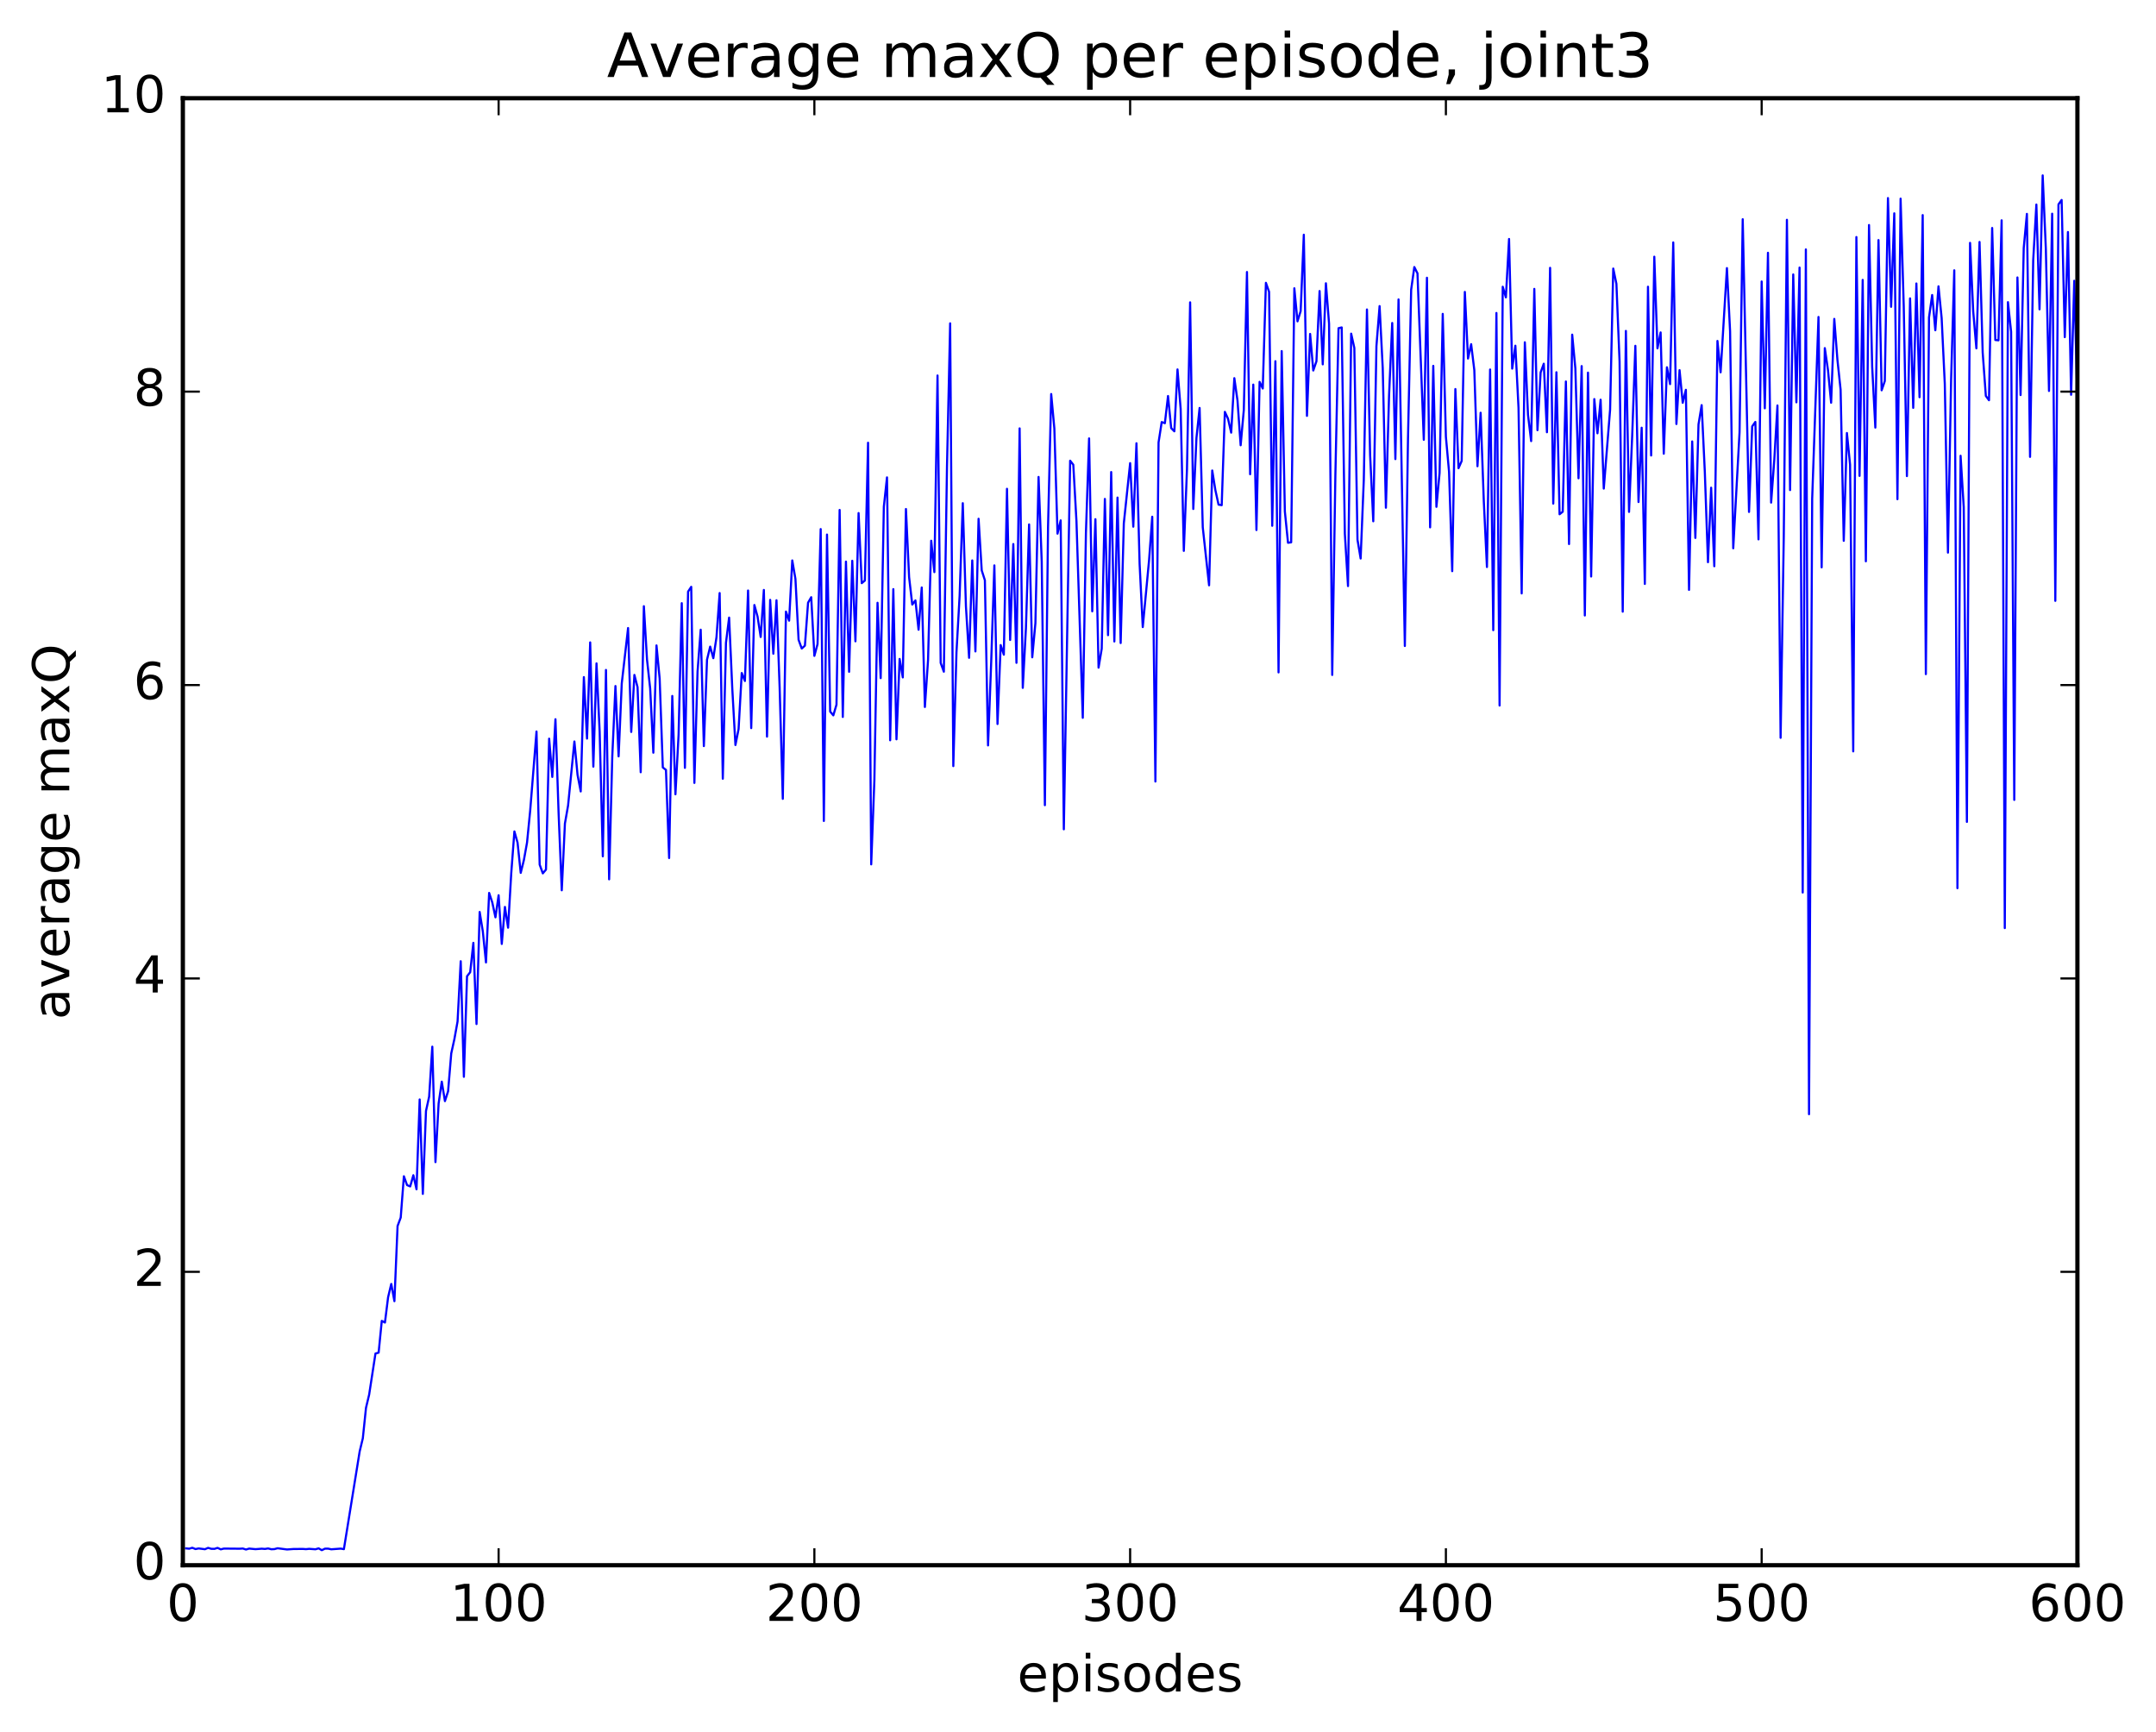 <?xml version="1.0" encoding="utf-8" standalone="no"?>
<!DOCTYPE svg PUBLIC "-//W3C//DTD SVG 1.1//EN"
  "http://www.w3.org/Graphics/SVG/1.1/DTD/svg11.dtd">
<!-- Created with matplotlib (http://matplotlib.org/) -->
<svg height="408pt" version="1.1" viewBox="0 0 508 408" width="508pt" xmlns="http://www.w3.org/2000/svg" xmlns:xlink="http://www.w3.org/1999/xlink">
 <defs>
  <style type="text/css">
*{stroke-linecap:butt;stroke-linejoin:round;stroke-miterlimit:100000;}
  </style>
 </defs>
 <g id="figure_1">
  <g id="patch_1">
   <path d="M 0 408.169 
L 508.136 408.169 
L 508.136 0 
L 0 0 
z
" style="fill:#ffffff;"/>
  </g>
  <g id="axes_1">
   <g id="patch_2">
    <path d="M 43.084 368.742 
L 489.484 368.742 
L 489.484 23.142 
L 43.084 23.142 
z
" style="fill:#ffffff;"/>
   </g>
   <g id="line2d_1">
    <path clip-path="url(#p0cf3321cb9)" d="M 43.828 364.767 
L 44.572 364.844 
L 45.316 364.622 
L 46.06 364.93 
L 46.804 364.781 
L 48.292 364.966 
L 49.036 364.646 
L 49.78 364.866 
L 50.524 364.883 
L 51.268 364.649 
L 52.012 364.997 
L 52.756 364.814 
L 56.476 364.846 
L 57.22 364.8 
L 57.964 365.036 
L 58.708 364.816 
L 60.196 364.952 
L 61.684 364.845 
L 62.428 364.901 
L 63.172 364.785 
L 63.916 364.969 
L 64.66 364.939 
L 65.404 364.738 
L 67.636 365.026 
L 69.124 364.916 
L 71.356 364.897 
L 72.1 364.95 
L 72.844 364.876 
L 74.332 364.98 
L 75.076 364.759 
L 75.82 365.191 
L 76.564 364.84 
L 77.308 364.829 
L 78.052 364.985 
L 80.284 364.824 
L 81.028 364.952 
L 84.748 341.92 
L 85.492 338.821 
L 86.236 331.66 
L 86.98 328.545 
L 88.468 318.865 
L 89.212 318.657 
L 89.956 311.171 
L 90.7 311.568 
L 91.444 305.603 
L 92.188 302.475 
L 92.932 306.531 
L 93.676 288.827 
L 94.42 286.825 
L 95.164 277.105 
L 95.908 279.182 
L 96.652 279.496 
L 97.396 276.857 
L 98.14 280.174 
L 98.884 259.008 
L 99.628 281.255 
L 100.372 261.722 
L 101.116 258.354 
L 101.86 246.575 
L 102.604 273.772 
L 103.348 259.958 
L 104.092 254.819 
L 104.836 259.401 
L 105.58 257.083 
L 106.324 248.163 
L 107.068 244.772 
L 107.812 240.639 
L 108.556 226.448 
L 109.3 253.672 
L 110.044 229.983 
L 110.788 229.032 
L 111.532 222.117 
L 112.276 241.243 
L 113.02 214.842 
L 113.764 219.437 
L 114.508 226.734 
L 115.252 210.358 
L 115.996 212.611 
L 116.74 216.104 
L 117.484 210.903 
L 118.228 222.374 
L 118.972 213.653 
L 119.716 218.548 
L 120.46 205.704 
L 121.204 195.869 
L 121.948 198.518 
L 122.692 205.63 
L 123.436 202.628 
L 124.18 198.503 
L 124.924 190.968 
L 126.412 172.329 
L 127.156 203.694 
L 127.9 205.748 
L 128.644 204.861 
L 129.388 174.018 
L 130.132 183.03 
L 130.876 169.438 
L 131.62 191.588 
L 132.364 209.734 
L 133.108 194.008 
L 133.852 189.76 
L 135.34 174.681 
L 136.084 182.558 
L 136.828 186.447 
L 137.572 159.509 
L 138.316 173.993 
L 139.06 151.336 
L 139.804 180.604 
L 140.548 156.281 
L 141.292 172.398 
L 142.036 201.729 
L 142.78 157.825 
L 143.524 207.15 
L 144.268 178.132 
L 145.012 161.617 
L 145.756 178.185 
L 146.5 160.995 
L 147.988 147.952 
L 148.732 172.431 
L 149.476 158.998 
L 150.22 161.893 
L 150.964 181.921 
L 151.708 142.812 
L 152.452 155.407 
L 153.196 162.21 
L 153.94 177.322 
L 154.684 152.05 
L 155.428 159.855 
L 156.172 180.793 
L 156.916 181.376 
L 157.66 202.134 
L 158.404 163.952 
L 159.148 187.119 
L 159.892 173.032 
L 160.636 142.098 
L 161.38 180.886 
L 162.124 139.378 
L 162.868 138.245 
L 163.612 184.438 
L 164.356 158.217 
L 165.1 148.347 
L 165.844 175.763 
L 166.588 155.412 
L 167.332 152.334 
L 168.076 155.055 
L 168.82 150.114 
L 169.564 139.71 
L 170.308 183.448 
L 171.052 151.42 
L 171.796 145.495 
L 172.54 162.183 
L 173.284 175.512 
L 174.028 171.743 
L 174.772 158.552 
L 175.516 160.431 
L 176.26 139.114 
L 177.004 171.528 
L 177.748 142.527 
L 178.492 145.239 
L 179.236 150.06 
L 179.98 138.982 
L 180.724 173.533 
L 181.468 141.322 
L 182.212 154.001 
L 182.956 141.411 
L 183.7 161.968 
L 184.444 188.187 
L 185.188 144.075 
L 185.932 146.219 
L 186.676 132.028 
L 187.42 136.372 
L 188.164 150.727 
L 188.908 152.779 
L 189.652 152.112 
L 190.396 141.985 
L 191.14 140.69 
L 191.884 154.506 
L 192.628 151.755 
L 193.372 124.639 
L 194.116 193.401 
L 194.86 125.932 
L 195.604 167.626 
L 196.348 168.526 
L 197.092 166.014 
L 197.836 120.131 
L 198.58 168.897 
L 199.324 132.305 
L 200.068 158.259 
L 200.812 132.108 
L 201.556 151.08 
L 202.3 120.867 
L 203.044 137.38 
L 203.788 136.759 
L 204.532 104.3 
L 205.276 203.627 
L 206.02 183.855 
L 206.764 142.005 
L 207.508 159.753 
L 208.252 119.356 
L 208.996 112.462 
L 209.74 174.393 
L 210.484 138.787 
L 211.228 174.165 
L 211.972 155.237 
L 212.716 159.587 
L 213.46 119.914 
L 214.204 135.966 
L 214.948 142.421 
L 215.692 141.446 
L 216.436 148.352 
L 217.18 138.4 
L 217.924 166.549 
L 218.668 155.501 
L 219.412 127.389 
L 220.156 134.782 
L 220.9 88.461 
L 221.644 156.176 
L 222.388 158.237 
L 223.132 109.9 
L 223.876 76.172 
L 224.62 180.477 
L 225.364 153.685 
L 226.108 140.38 
L 226.852 118.542 
L 227.596 142.872 
L 228.34 154.967 
L 229.084 132.025 
L 229.828 153.462 
L 230.572 122.213 
L 231.316 134.369 
L 232.06 136.7 
L 232.804 175.604 
L 233.548 155.961 
L 234.292 133.196 
L 235.036 170.56 
L 235.78 151.967 
L 236.524 154.227 
L 237.268 115.152 
L 238.012 150.762 
L 238.756 128.164 
L 239.5 156.148 
L 240.244 100.919 
L 240.988 162.046 
L 241.732 147.976 
L 242.476 123.546 
L 243.22 154.851 
L 243.964 146.818 
L 244.708 112.36 
L 245.452 132.307 
L 246.196 189.684 
L 246.94 124.182 
L 247.684 92.825 
L 248.428 100.931 
L 249.172 125.718 
L 249.916 122.592 
L 250.66 195.365 
L 252.148 108.536 
L 252.892 109.481 
L 253.636 122.76 
L 255.124 169.096 
L 255.868 125.563 
L 256.612 103.28 
L 257.356 144.011 
L 258.1 122.314 
L 258.844 157.281 
L 259.588 152.826 
L 260.332 117.54 
L 261.076 149.632 
L 261.82 111.205 
L 262.564 151.116 
L 263.308 117.219 
L 264.052 151.485 
L 264.796 123.288 
L 266.284 109.108 
L 267.028 124.075 
L 267.772 104.426 
L 268.516 132.823 
L 269.26 147.726 
L 270.748 131.943 
L 271.492 121.735 
L 272.236 184.111 
L 272.98 104.226 
L 273.724 99.431 
L 274.468 99.696 
L 275.212 93.292 
L 275.956 100.856 
L 276.7 101.609 
L 277.444 87.03 
L 278.188 96.321 
L 278.932 129.775 
L 279.676 110.567 
L 280.42 71.227 
L 281.164 119.904 
L 281.908 103.193 
L 282.652 96.109 
L 283.396 124.205 
L 284.884 137.889 
L 285.628 110.841 
L 286.372 115.483 
L 287.116 118.879 
L 287.86 119.012 
L 288.604 97.028 
L 289.348 98.635 
L 290.092 101.921 
L 290.836 89.09 
L 291.58 94.36 
L 292.324 104.896 
L 293.068 96.578 
L 293.812 64.078 
L 294.556 111.725 
L 295.3 90.605 
L 296.044 124.865 
L 296.788 89.958 
L 297.532 91.525 
L 298.276 66.629 
L 299.02 68.74 
L 299.764 123.863 
L 300.508 85.094 
L 301.252 158.403 
L 301.996 82.711 
L 302.74 120.479 
L 303.484 127.866 
L 304.228 127.763 
L 304.972 67.913 
L 305.716 75.704 
L 306.46 73.301 
L 307.204 55.299 
L 307.948 97.968 
L 308.692 78.665 
L 309.436 87.282 
L 310.18 85.118 
L 310.924 68.561 
L 311.668 85.832 
L 312.412 66.737 
L 313.156 76.259 
L 313.9 159.003 
L 314.644 111.866 
L 315.388 77.315 
L 316.132 77.136 
L 316.876 125.756 
L 317.62 138.066 
L 318.364 78.602 
L 319.108 81.965 
L 319.852 127.144 
L 320.596 131.575 
L 321.34 113.029 
L 322.084 72.905 
L 322.828 107.192 
L 323.572 122.804 
L 324.316 81.538 
L 325.06 72.11 
L 325.804 86.768 
L 326.548 119.608 
L 327.292 93.145 
L 328.036 76.091 
L 328.78 108.15 
L 329.524 70.54 
L 331.012 152.183 
L 331.756 103.263 
L 332.5 68.236 
L 333.244 62.911 
L 333.988 64.394 
L 335.476 103.597 
L 336.22 65.431 
L 336.964 124.233 
L 337.708 86.192 
L 338.452 119.4 
L 339.196 111.411 
L 339.94 73.946 
L 340.684 102.899 
L 341.428 111.153 
L 342.172 134.553 
L 342.916 91.654 
L 343.66 110.3 
L 344.404 108.587 
L 345.148 68.772 
L 345.892 84.466 
L 346.636 81.081 
L 347.38 87.184 
L 348.124 109.836 
L 348.868 97.236 
L 349.612 117.994 
L 350.356 133.573 
L 351.1 87.05 
L 351.844 148.454 
L 352.588 73.732 
L 353.332 166.207 
L 354.076 67.549 
L 354.82 70.051 
L 355.564 56.3 
L 356.308 86.838 
L 357.052 81.442 
L 357.796 96.085 
L 358.54 139.795 
L 359.284 80.636 
L 360.028 97.727 
L 360.772 103.915 
L 361.516 68.058 
L 362.26 101.343 
L 363.004 87.745 
L 363.748 85.683 
L 364.492 101.825 
L 365.236 63.098 
L 365.98 118.639 
L 366.724 87.696 
L 367.468 121.149 
L 368.212 120.551 
L 368.956 89.871 
L 369.7 128.169 
L 370.444 78.836 
L 371.188 86.781 
L 371.932 112.673 
L 372.676 86.243 
L 373.42 144.993 
L 374.164 87.785 
L 374.908 135.812 
L 375.652 94.015 
L 376.396 102.075 
L 377.14 94.168 
L 377.884 115.099 
L 379.372 96.527 
L 380.116 63.266 
L 380.86 66.861 
L 381.604 85.137 
L 382.348 144.096 
L 383.092 77.958 
L 383.836 120.593 
L 384.58 102.631 
L 385.324 81.469 
L 386.068 118.264 
L 386.812 100.764 
L 387.556 137.561 
L 388.3 67.547 
L 389.044 107.304 
L 389.788 60.475 
L 390.532 82.062 
L 391.276 78.311 
L 392.02 106.884 
L 392.764 86.521 
L 393.508 90.491 
L 394.252 57.116 
L 394.996 99.891 
L 395.74 87.199 
L 396.484 94.887 
L 397.228 91.832 
L 397.972 138.964 
L 398.716 103.995 
L 399.46 126.725 
L 400.204 99.979 
L 400.948 95.44 
L 401.692 111.183 
L 402.436 132.444 
L 403.18 114.892 
L 403.924 133.392 
L 404.668 80.317 
L 405.412 87.71 
L 406.9 63.158 
L 407.644 78.031 
L 408.388 129.163 
L 409.876 101.827 
L 410.62 51.647 
L 412.108 120.603 
L 412.852 100.455 
L 413.596 99.394 
L 414.34 127.063 
L 415.084 66.314 
L 415.828 96.19 
L 416.572 59.551 
L 417.316 118.4 
L 418.06 108.354 
L 418.804 95.524 
L 419.548 173.812 
L 420.292 126.58 
L 421.036 51.78 
L 421.78 115.452 
L 422.524 64.656 
L 423.268 94.777 
L 424.012 63.035 
L 424.756 210.26 
L 425.5 58.761 
L 426.244 262.486 
L 426.988 117.496 
L 428.476 74.672 
L 429.22 133.657 
L 429.964 82.01 
L 430.708 87.164 
L 431.452 94.877 
L 432.196 75.128 
L 432.94 84.793 
L 433.684 91.786 
L 434.428 127.405 
L 435.172 102.012 
L 435.916 109.453 
L 436.66 177.012 
L 437.404 55.842 
L 438.148 112.109 
L 438.892 65.942 
L 439.636 132.231 
L 440.38 53.011 
L 441.124 86.399 
L 441.868 100.729 
L 442.612 56.555 
L 443.356 91.944 
L 444.1 89.767 
L 444.844 46.663 
L 445.588 72.275 
L 446.332 50.255 
L 447.076 117.595 
L 447.82 46.8 
L 448.564 72.254 
L 449.308 112.157 
L 450.052 70.295 
L 450.796 96.081 
L 451.54 66.784 
L 452.284 93.577 
L 453.028 50.671 
L 453.772 158.809 
L 454.516 74.777 
L 455.26 69.497 
L 456.004 77.8 
L 456.748 67.453 
L 457.492 74.905 
L 458.236 90.446 
L 458.98 130.184 
L 459.724 89.313 
L 460.468 63.678 
L 461.212 209.239 
L 461.956 107.369 
L 462.7 119.469 
L 463.444 193.617 
L 464.188 57.215 
L 464.932 73.369 
L 465.676 82.066 
L 466.42 57 
L 467.164 83.04 
L 467.908 93.272 
L 468.652 94.285 
L 469.396 53.707 
L 470.14 80.096 
L 470.884 80.173 
L 471.628 51.902 
L 472.372 218.638 
L 473.116 71.179 
L 473.86 78.155 
L 474.604 188.439 
L 475.348 65.364 
L 476.092 93.067 
L 476.836 58.411 
L 477.58 50.388 
L 478.324 107.628 
L 479.068 61.279 
L 479.812 48.19 
L 480.556 72.87 
L 481.3 41.321 
L 482.044 58.605 
L 482.788 92.101 
L 483.532 50.343 
L 484.276 141.549 
L 485.02 48.154 
L 485.764 47.107 
L 486.508 79.419 
L 487.252 54.659 
L 487.996 92.994 
L 488.74 66.147 
L 489.484 94.323 
L 489.484 94.323 
" style="fill:none;stroke:#0000ff;stroke-linecap:square;stroke-width:0.5;"/>
   </g>
   <g id="patch_3">
    <path d="M 489.484 368.742 
L 489.484 23.142 
" style="fill:none;stroke:#000000;stroke-linecap:square;stroke-linejoin:miter;"/>
   </g>
   <g id="patch_4">
    <path d="M 43.084 368.742 
L 43.084 23.142 
" style="fill:none;stroke:#000000;stroke-linecap:square;stroke-linejoin:miter;"/>
   </g>
   <g id="patch_5">
    <path d="M 43.084 368.742 
L 489.484 368.742 
" style="fill:none;stroke:#000000;stroke-linecap:square;stroke-linejoin:miter;"/>
   </g>
   <g id="patch_6">
    <path d="M 43.084 23.142 
L 489.484 23.142 
" style="fill:none;stroke:#000000;stroke-linecap:square;stroke-linejoin:miter;"/>
   </g>
   <g id="matplotlib.axis_1">
    <g id="xtick_1">
     <g id="line2d_2">
      <defs>
       <path d="M 0 0 
L 0 -4 
" id="mb168cf7e23" style="stroke:#000000;stroke-width:0.5;"/>
      </defs>
      <g>
       <use style="stroke:#000000;stroke-width:0.5;" x="43.084" xlink:href="#mb168cf7e23" y="368.742"/>
      </g>
     </g>
     <g id="line2d_3">
      <defs>
       <path d="M 0 0 
L 0 4 
" id="mb59eb02b38" style="stroke:#000000;stroke-width:0.5;"/>
      </defs>
      <g>
       <use style="stroke:#000000;stroke-width:0.5;" x="43.084" xlink:href="#mb59eb02b38" y="23.142"/>
      </g>
     </g>
     <g id="text_1">
      <!-- 0 -->
      <defs>
       <path d="M 31.781 66.406 
Q 24.172 66.406 20.328 58.906 
Q 16.5 51.422 16.5 36.375 
Q 16.5 21.391 20.328 13.891 
Q 24.172 6.391 31.781 6.391 
Q 39.453 6.391 43.281 13.891 
Q 47.125 21.391 47.125 36.375 
Q 47.125 51.422 43.281 58.906 
Q 39.453 66.406 31.781 66.406 
M 31.781 74.219 
Q 44.047 74.219 50.516 64.516 
Q 56.984 54.828 56.984 36.375 
Q 56.984 17.969 50.516 8.266 
Q 44.047 -1.422 31.781 -1.422 
Q 19.531 -1.422 13.062 8.266 
Q 6.594 17.969 6.594 36.375 
Q 6.594 54.828 13.062 64.516 
Q 19.531 74.219 31.781 74.219 
" id="BitstreamVeraSans-Roman-30"/>
      </defs>
      <g transform="translate(39.266 381.86)scale(0.12 -0.12)">
       <use xlink:href="#BitstreamVeraSans-Roman-30"/>
      </g>
     </g>
    </g>
    <g id="xtick_2">
     <g id="line2d_4">
      <g>
       <use style="stroke:#000000;stroke-width:0.5;" x="117.484" xlink:href="#mb168cf7e23" y="368.742"/>
      </g>
     </g>
     <g id="line2d_5">
      <g>
       <use style="stroke:#000000;stroke-width:0.5;" x="117.484" xlink:href="#mb59eb02b38" y="23.142"/>
      </g>
     </g>
     <g id="text_2">
      <!-- 100 -->
      <defs>
       <path d="M 12.406 8.297 
L 28.516 8.297 
L 28.516 63.922 
L 10.984 60.406 
L 10.984 69.391 
L 28.422 72.906 
L 38.281 72.906 
L 38.281 8.297 
L 54.391 8.297 
L 54.391 0 
L 12.406 0 
z
" id="BitstreamVeraSans-Roman-31"/>
      </defs>
      <g transform="translate(106.031 381.86)scale(0.12 -0.12)">
       <use xlink:href="#BitstreamVeraSans-Roman-31"/>
       <use x="63.623" xlink:href="#BitstreamVeraSans-Roman-30"/>
       <use x="127.246" xlink:href="#BitstreamVeraSans-Roman-30"/>
      </g>
     </g>
    </g>
    <g id="xtick_3">
     <g id="line2d_6">
      <g>
       <use style="stroke:#000000;stroke-width:0.5;" x="191.884" xlink:href="#mb168cf7e23" y="368.742"/>
      </g>
     </g>
     <g id="line2d_7">
      <g>
       <use style="stroke:#000000;stroke-width:0.5;" x="191.884" xlink:href="#mb59eb02b38" y="23.142"/>
      </g>
     </g>
     <g id="text_3">
      <!-- 200 -->
      <defs>
       <path d="M 19.188 8.297 
L 53.609 8.297 
L 53.609 0 
L 7.328 0 
L 7.328 8.297 
Q 12.938 14.109 22.625 23.891 
Q 32.328 33.688 34.812 36.531 
Q 39.547 41.844 41.422 45.531 
Q 43.312 49.219 43.312 52.781 
Q 43.312 58.594 39.234 62.25 
Q 35.156 65.922 28.609 65.922 
Q 23.969 65.922 18.812 64.312 
Q 13.672 62.703 7.812 59.422 
L 7.812 69.391 
Q 13.766 71.781 18.938 73 
Q 24.125 74.219 28.422 74.219 
Q 39.75 74.219 46.484 68.547 
Q 53.219 62.891 53.219 53.422 
Q 53.219 48.922 51.531 44.891 
Q 49.859 40.875 45.406 35.406 
Q 44.188 33.984 37.641 27.219 
Q 31.109 20.453 19.188 8.297 
" id="BitstreamVeraSans-Roman-32"/>
      </defs>
      <g transform="translate(180.431 381.86)scale(0.12 -0.12)">
       <use xlink:href="#BitstreamVeraSans-Roman-32"/>
       <use x="63.623" xlink:href="#BitstreamVeraSans-Roman-30"/>
       <use x="127.246" xlink:href="#BitstreamVeraSans-Roman-30"/>
      </g>
     </g>
    </g>
    <g id="xtick_4">
     <g id="line2d_8">
      <g>
       <use style="stroke:#000000;stroke-width:0.5;" x="266.284" xlink:href="#mb168cf7e23" y="368.742"/>
      </g>
     </g>
     <g id="line2d_9">
      <g>
       <use style="stroke:#000000;stroke-width:0.5;" x="266.284" xlink:href="#mb59eb02b38" y="23.142"/>
      </g>
     </g>
     <g id="text_4">
      <!-- 300 -->
      <defs>
       <path d="M 40.578 39.312 
Q 47.656 37.797 51.625 33 
Q 55.609 28.219 55.609 21.188 
Q 55.609 10.406 48.188 4.484 
Q 40.766 -1.422 27.094 -1.422 
Q 22.516 -1.422 17.656 -0.516 
Q 12.797 0.391 7.625 2.203 
L 7.625 11.719 
Q 11.719 9.328 16.594 8.109 
Q 21.484 6.891 26.812 6.891 
Q 36.078 6.891 40.938 10.547 
Q 45.797 14.203 45.797 21.188 
Q 45.797 27.641 41.281 31.266 
Q 36.766 34.906 28.719 34.906 
L 20.219 34.906 
L 20.219 43.016 
L 29.109 43.016 
Q 36.375 43.016 40.234 45.922 
Q 44.094 48.828 44.094 54.297 
Q 44.094 59.906 40.109 62.906 
Q 36.141 65.922 28.719 65.922 
Q 24.656 65.922 20.016 65.031 
Q 15.375 64.156 9.812 62.312 
L 9.812 71.094 
Q 15.438 72.656 20.344 73.438 
Q 25.25 74.219 29.594 74.219 
Q 40.828 74.219 47.359 69.109 
Q 53.906 64.016 53.906 55.328 
Q 53.906 49.266 50.438 45.094 
Q 46.969 40.922 40.578 39.312 
" id="BitstreamVeraSans-Roman-33"/>
      </defs>
      <g transform="translate(254.831 381.86)scale(0.12 -0.12)">
       <use xlink:href="#BitstreamVeraSans-Roman-33"/>
       <use x="63.623" xlink:href="#BitstreamVeraSans-Roman-30"/>
       <use x="127.246" xlink:href="#BitstreamVeraSans-Roman-30"/>
      </g>
     </g>
    </g>
    <g id="xtick_5">
     <g id="line2d_10">
      <g>
       <use style="stroke:#000000;stroke-width:0.5;" x="340.684" xlink:href="#mb168cf7e23" y="368.742"/>
      </g>
     </g>
     <g id="line2d_11">
      <g>
       <use style="stroke:#000000;stroke-width:0.5;" x="340.684" xlink:href="#mb59eb02b38" y="23.142"/>
      </g>
     </g>
     <g id="text_5">
      <!-- 400 -->
      <defs>
       <path d="M 37.797 64.312 
L 12.891 25.391 
L 37.797 25.391 
z
M 35.203 72.906 
L 47.609 72.906 
L 47.609 25.391 
L 58.016 25.391 
L 58.016 17.188 
L 47.609 17.188 
L 47.609 0 
L 37.797 0 
L 37.797 17.188 
L 4.891 17.188 
L 4.891 26.703 
z
" id="BitstreamVeraSans-Roman-34"/>
      </defs>
      <g transform="translate(329.231 381.86)scale(0.12 -0.12)">
       <use xlink:href="#BitstreamVeraSans-Roman-34"/>
       <use x="63.623" xlink:href="#BitstreamVeraSans-Roman-30"/>
       <use x="127.246" xlink:href="#BitstreamVeraSans-Roman-30"/>
      </g>
     </g>
    </g>
    <g id="xtick_6">
     <g id="line2d_12">
      <g>
       <use style="stroke:#000000;stroke-width:0.5;" x="415.084" xlink:href="#mb168cf7e23" y="368.742"/>
      </g>
     </g>
     <g id="line2d_13">
      <g>
       <use style="stroke:#000000;stroke-width:0.5;" x="415.084" xlink:href="#mb59eb02b38" y="23.142"/>
      </g>
     </g>
     <g id="text_6">
      <!-- 500 -->
      <defs>
       <path d="M 10.797 72.906 
L 49.516 72.906 
L 49.516 64.594 
L 19.828 64.594 
L 19.828 46.734 
Q 21.969 47.469 24.109 47.828 
Q 26.266 48.188 28.422 48.188 
Q 40.625 48.188 47.75 41.5 
Q 54.891 34.812 54.891 23.391 
Q 54.891 11.625 47.562 5.094 
Q 40.234 -1.422 26.906 -1.422 
Q 22.312 -1.422 17.547 -0.641 
Q 12.797 0.141 7.719 1.703 
L 7.719 11.625 
Q 12.109 9.234 16.797 8.062 
Q 21.484 6.891 26.703 6.891 
Q 35.156 6.891 40.078 11.328 
Q 45.016 15.766 45.016 23.391 
Q 45.016 31 40.078 35.438 
Q 35.156 39.891 26.703 39.891 
Q 22.75 39.891 18.812 39.016 
Q 14.891 38.141 10.797 36.281 
z
" id="BitstreamVeraSans-Roman-35"/>
      </defs>
      <g transform="translate(403.631 381.86)scale(0.12 -0.12)">
       <use xlink:href="#BitstreamVeraSans-Roman-35"/>
       <use x="63.623" xlink:href="#BitstreamVeraSans-Roman-30"/>
       <use x="127.246" xlink:href="#BitstreamVeraSans-Roman-30"/>
      </g>
     </g>
    </g>
    <g id="xtick_7">
     <g id="line2d_14">
      <g>
       <use style="stroke:#000000;stroke-width:0.5;" x="489.484" xlink:href="#mb168cf7e23" y="368.742"/>
      </g>
     </g>
     <g id="line2d_15">
      <g>
       <use style="stroke:#000000;stroke-width:0.5;" x="489.484" xlink:href="#mb59eb02b38" y="23.142"/>
      </g>
     </g>
     <g id="text_7">
      <!-- 600 -->
      <defs>
       <path d="M 33.016 40.375 
Q 26.375 40.375 22.484 35.828 
Q 18.609 31.297 18.609 23.391 
Q 18.609 15.531 22.484 10.953 
Q 26.375 6.391 33.016 6.391 
Q 39.656 6.391 43.531 10.953 
Q 47.406 15.531 47.406 23.391 
Q 47.406 31.297 43.531 35.828 
Q 39.656 40.375 33.016 40.375 
M 52.594 71.297 
L 52.594 62.312 
Q 48.875 64.062 45.094 64.984 
Q 41.312 65.922 37.594 65.922 
Q 27.828 65.922 22.672 59.328 
Q 17.531 52.734 16.797 39.406 
Q 19.672 43.656 24.016 45.922 
Q 28.375 48.188 33.594 48.188 
Q 44.578 48.188 50.953 41.516 
Q 57.328 34.859 57.328 23.391 
Q 57.328 12.156 50.688 5.359 
Q 44.047 -1.422 33.016 -1.422 
Q 20.359 -1.422 13.672 8.266 
Q 6.984 17.969 6.984 36.375 
Q 6.984 53.656 15.188 63.938 
Q 23.391 74.219 37.203 74.219 
Q 40.922 74.219 44.703 73.484 
Q 48.484 72.75 52.594 71.297 
" id="BitstreamVeraSans-Roman-36"/>
      </defs>
      <g transform="translate(478.031 381.86)scale(0.12 -0.12)">
       <use xlink:href="#BitstreamVeraSans-Roman-36"/>
       <use x="63.623" xlink:href="#BitstreamVeraSans-Roman-30"/>
       <use x="127.246" xlink:href="#BitstreamVeraSans-Roman-30"/>
      </g>
     </g>
    </g>
    <g id="text_8">
     <!-- episodes -->
     <defs>
      <path d="M 45.406 46.391 
L 45.406 75.984 
L 54.391 75.984 
L 54.391 0 
L 45.406 0 
L 45.406 8.203 
Q 42.578 3.328 38.25 0.953 
Q 33.938 -1.422 27.875 -1.422 
Q 17.969 -1.422 11.734 6.484 
Q 5.516 14.406 5.516 27.297 
Q 5.516 40.188 11.734 48.094 
Q 17.969 56 27.875 56 
Q 33.938 56 38.25 53.625 
Q 42.578 51.266 45.406 46.391 
M 14.797 27.297 
Q 14.797 17.391 18.875 11.75 
Q 22.953 6.109 30.078 6.109 
Q 37.203 6.109 41.297 11.75 
Q 45.406 17.391 45.406 27.297 
Q 45.406 37.203 41.297 42.844 
Q 37.203 48.484 30.078 48.484 
Q 22.953 48.484 18.875 42.844 
Q 14.797 37.203 14.797 27.297 
" id="BitstreamVeraSans-Roman-64"/>
      <path d="M 30.609 48.391 
Q 23.391 48.391 19.188 42.75 
Q 14.984 37.109 14.984 27.297 
Q 14.984 17.484 19.156 11.844 
Q 23.344 6.203 30.609 6.203 
Q 37.797 6.203 41.984 11.859 
Q 46.188 17.531 46.188 27.297 
Q 46.188 37.016 41.984 42.703 
Q 37.797 48.391 30.609 48.391 
M 30.609 56 
Q 42.328 56 49.016 48.375 
Q 55.719 40.766 55.719 27.297 
Q 55.719 13.875 49.016 6.219 
Q 42.328 -1.422 30.609 -1.422 
Q 18.844 -1.422 12.172 6.219 
Q 5.516 13.875 5.516 27.297 
Q 5.516 40.766 12.172 48.375 
Q 18.844 56 30.609 56 
" id="BitstreamVeraSans-Roman-6f"/>
      <path d="M 9.422 54.688 
L 18.406 54.688 
L 18.406 0 
L 9.422 0 
z
M 9.422 75.984 
L 18.406 75.984 
L 18.406 64.594 
L 9.422 64.594 
z
" id="BitstreamVeraSans-Roman-69"/>
      <path d="M 18.109 8.203 
L 18.109 -20.797 
L 9.078 -20.797 
L 9.078 54.688 
L 18.109 54.688 
L 18.109 46.391 
Q 20.953 51.266 25.266 53.625 
Q 29.594 56 35.594 56 
Q 45.562 56 51.781 48.094 
Q 58.016 40.188 58.016 27.297 
Q 58.016 14.406 51.781 6.484 
Q 45.562 -1.422 35.594 -1.422 
Q 29.594 -1.422 25.266 0.953 
Q 20.953 3.328 18.109 8.203 
M 48.688 27.297 
Q 48.688 37.203 44.609 42.844 
Q 40.531 48.484 33.406 48.484 
Q 26.266 48.484 22.188 42.844 
Q 18.109 37.203 18.109 27.297 
Q 18.109 17.391 22.188 11.75 
Q 26.266 6.109 33.406 6.109 
Q 40.531 6.109 44.609 11.75 
Q 48.688 17.391 48.688 27.297 
" id="BitstreamVeraSans-Roman-70"/>
      <path d="M 44.281 53.078 
L 44.281 44.578 
Q 40.484 46.531 36.375 47.5 
Q 32.281 48.484 27.875 48.484 
Q 21.188 48.484 17.844 46.438 
Q 14.5 44.391 14.5 40.281 
Q 14.5 37.156 16.891 35.375 
Q 19.281 33.594 26.516 31.984 
L 29.594 31.297 
Q 39.156 29.25 43.188 25.516 
Q 47.219 21.781 47.219 15.094 
Q 47.219 7.469 41.188 3.016 
Q 35.156 -1.422 24.609 -1.422 
Q 20.219 -1.422 15.453 -0.562 
Q 10.688 0.297 5.422 2 
L 5.422 11.281 
Q 10.406 8.688 15.234 7.391 
Q 20.062 6.109 24.812 6.109 
Q 31.156 6.109 34.562 8.281 
Q 37.984 10.453 37.984 14.406 
Q 37.984 18.062 35.516 20.016 
Q 33.062 21.969 24.703 23.781 
L 21.578 24.516 
Q 13.234 26.266 9.516 29.906 
Q 5.812 33.547 5.812 39.891 
Q 5.812 47.609 11.281 51.797 
Q 16.75 56 26.812 56 
Q 31.781 56 36.172 55.266 
Q 40.578 54.547 44.281 53.078 
" id="BitstreamVeraSans-Roman-73"/>
      <path d="M 56.203 29.594 
L 56.203 25.203 
L 14.891 25.203 
Q 15.484 15.922 20.484 11.062 
Q 25.484 6.203 34.422 6.203 
Q 39.594 6.203 44.453 7.469 
Q 49.312 8.734 54.109 11.281 
L 54.109 2.781 
Q 49.266 0.734 44.188 -0.344 
Q 39.109 -1.422 33.891 -1.422 
Q 20.797 -1.422 13.156 6.188 
Q 5.516 13.812 5.516 26.812 
Q 5.516 40.234 12.766 48.109 
Q 20.016 56 32.328 56 
Q 43.359 56 49.781 48.891 
Q 56.203 41.797 56.203 29.594 
M 47.219 32.234 
Q 47.125 39.594 43.094 43.984 
Q 39.062 48.391 32.422 48.391 
Q 24.906 48.391 20.391 44.141 
Q 15.875 39.891 15.188 32.172 
z
" id="BitstreamVeraSans-Roman-65"/>
     </defs>
     <g transform="translate(239.692 398.474)scale(0.12 -0.12)">
      <use xlink:href="#BitstreamVeraSans-Roman-65"/>
      <use x="61.523" xlink:href="#BitstreamVeraSans-Roman-70"/>
      <use x="125.0" xlink:href="#BitstreamVeraSans-Roman-69"/>
      <use x="152.783" xlink:href="#BitstreamVeraSans-Roman-73"/>
      <use x="204.883" xlink:href="#BitstreamVeraSans-Roman-6f"/>
      <use x="266.064" xlink:href="#BitstreamVeraSans-Roman-64"/>
      <use x="329.541" xlink:href="#BitstreamVeraSans-Roman-65"/>
      <use x="391.064" xlink:href="#BitstreamVeraSans-Roman-73"/>
     </g>
    </g>
   </g>
   <g id="matplotlib.axis_2">
    <g id="ytick_1">
     <g id="line2d_16">
      <defs>
       <path d="M 0 0 
L 4 0 
" id="mc463d65de4" style="stroke:#000000;stroke-width:0.5;"/>
      </defs>
      <g>
       <use style="stroke:#000000;stroke-width:0.5;" x="43.084" xlink:href="#mc463d65de4" y="368.742"/>
      </g>
     </g>
     <g id="line2d_17">
      <defs>
       <path d="M 0 0 
L -4 0 
" id="mdc22ab33eb" style="stroke:#000000;stroke-width:0.5;"/>
      </defs>
      <g>
       <use style="stroke:#000000;stroke-width:0.5;" x="489.484" xlink:href="#mdc22ab33eb" y="368.742"/>
      </g>
     </g>
     <g id="text_9">
      <!-- 0 -->
      <g transform="translate(31.449 372.053)scale(0.12 -0.12)">
       <use xlink:href="#BitstreamVeraSans-Roman-30"/>
      </g>
     </g>
    </g>
    <g id="ytick_2">
     <g id="line2d_18">
      <g>
       <use style="stroke:#000000;stroke-width:0.5;" x="43.084" xlink:href="#mc463d65de4" y="299.622"/>
      </g>
     </g>
     <g id="line2d_19">
      <g>
       <use style="stroke:#000000;stroke-width:0.5;" x="489.484" xlink:href="#mdc22ab33eb" y="299.622"/>
      </g>
     </g>
     <g id="text_10">
      <!-- 2 -->
      <g transform="translate(31.449 302.933)scale(0.12 -0.12)">
       <use xlink:href="#BitstreamVeraSans-Roman-32"/>
      </g>
     </g>
    </g>
    <g id="ytick_3">
     <g id="line2d_20">
      <g>
       <use style="stroke:#000000;stroke-width:0.5;" x="43.084" xlink:href="#mc463d65de4" y="230.502"/>
      </g>
     </g>
     <g id="line2d_21">
      <g>
       <use style="stroke:#000000;stroke-width:0.5;" x="489.484" xlink:href="#mdc22ab33eb" y="230.502"/>
      </g>
     </g>
     <g id="text_11">
      <!-- 4 -->
      <g transform="translate(31.449 233.813)scale(0.12 -0.12)">
       <use xlink:href="#BitstreamVeraSans-Roman-34"/>
      </g>
     </g>
    </g>
    <g id="ytick_4">
     <g id="line2d_22">
      <g>
       <use style="stroke:#000000;stroke-width:0.5;" x="43.084" xlink:href="#mc463d65de4" y="161.382"/>
      </g>
     </g>
     <g id="line2d_23">
      <g>
       <use style="stroke:#000000;stroke-width:0.5;" x="489.484" xlink:href="#mdc22ab33eb" y="161.382"/>
      </g>
     </g>
     <g id="text_12">
      <!-- 6 -->
      <g transform="translate(31.449 164.693)scale(0.12 -0.12)">
       <use xlink:href="#BitstreamVeraSans-Roman-36"/>
      </g>
     </g>
    </g>
    <g id="ytick_5">
     <g id="line2d_24">
      <g>
       <use style="stroke:#000000;stroke-width:0.5;" x="43.084" xlink:href="#mc463d65de4" y="92.262"/>
      </g>
     </g>
     <g id="line2d_25">
      <g>
       <use style="stroke:#000000;stroke-width:0.5;" x="489.484" xlink:href="#mdc22ab33eb" y="92.262"/>
      </g>
     </g>
     <g id="text_13">
      <!-- 8 -->
      <defs>
       <path d="M 31.781 34.625 
Q 24.75 34.625 20.719 30.859 
Q 16.703 27.094 16.703 20.516 
Q 16.703 13.922 20.719 10.156 
Q 24.75 6.391 31.781 6.391 
Q 38.812 6.391 42.859 10.172 
Q 46.922 13.969 46.922 20.516 
Q 46.922 27.094 42.891 30.859 
Q 38.875 34.625 31.781 34.625 
M 21.922 38.812 
Q 15.578 40.375 12.031 44.719 
Q 8.5 49.078 8.5 55.328 
Q 8.5 64.062 14.719 69.141 
Q 20.953 74.219 31.781 74.219 
Q 42.672 74.219 48.875 69.141 
Q 55.078 64.062 55.078 55.328 
Q 55.078 49.078 51.531 44.719 
Q 48 40.375 41.703 38.812 
Q 48.828 37.156 52.797 32.312 
Q 56.781 27.484 56.781 20.516 
Q 56.781 9.906 50.312 4.234 
Q 43.844 -1.422 31.781 -1.422 
Q 19.734 -1.422 13.25 4.234 
Q 6.781 9.906 6.781 20.516 
Q 6.781 27.484 10.781 32.312 
Q 14.797 37.156 21.922 38.812 
M 18.312 54.391 
Q 18.312 48.734 21.844 45.562 
Q 25.391 42.391 31.781 42.391 
Q 38.141 42.391 41.719 45.562 
Q 45.312 48.734 45.312 54.391 
Q 45.312 60.062 41.719 63.234 
Q 38.141 66.406 31.781 66.406 
Q 25.391 66.406 21.844 63.234 
Q 18.312 60.062 18.312 54.391 
" id="BitstreamVeraSans-Roman-38"/>
      </defs>
      <g transform="translate(31.449 95.573)scale(0.12 -0.12)">
       <use xlink:href="#BitstreamVeraSans-Roman-38"/>
      </g>
     </g>
    </g>
    <g id="ytick_6">
     <g id="line2d_26">
      <g>
       <use style="stroke:#000000;stroke-width:0.5;" x="43.084" xlink:href="#mc463d65de4" y="23.142"/>
      </g>
     </g>
     <g id="line2d_27">
      <g>
       <use style="stroke:#000000;stroke-width:0.5;" x="489.484" xlink:href="#mdc22ab33eb" y="23.142"/>
      </g>
     </g>
     <g id="text_14">
      <!-- 10 -->
      <g transform="translate(23.814 26.453)scale(0.12 -0.12)">
       <use xlink:href="#BitstreamVeraSans-Roman-31"/>
       <use x="63.623" xlink:href="#BitstreamVeraSans-Roman-30"/>
      </g>
     </g>
    </g>
    <g id="text_15">
     <!-- average maxQ -->
     <defs>
      <path d="M 2.984 54.688 
L 12.5 54.688 
L 29.594 8.797 
L 46.688 54.688 
L 56.203 54.688 
L 35.688 0 
L 23.484 0 
z
" id="BitstreamVeraSans-Roman-76"/>
      <path d="M 34.281 27.484 
Q 23.391 27.484 19.188 25 
Q 14.984 22.516 14.984 16.5 
Q 14.984 11.719 18.141 8.906 
Q 21.297 6.109 26.703 6.109 
Q 34.188 6.109 38.703 11.406 
Q 43.219 16.703 43.219 25.484 
L 43.219 27.484 
z
M 52.203 31.203 
L 52.203 0 
L 43.219 0 
L 43.219 8.297 
Q 40.141 3.328 35.547 0.953 
Q 30.953 -1.422 24.312 -1.422 
Q 15.922 -1.422 10.953 3.297 
Q 6 8.016 6 15.922 
Q 6 25.141 12.172 29.828 
Q 18.359 34.516 30.609 34.516 
L 43.219 34.516 
L 43.219 35.406 
Q 43.219 41.609 39.141 45 
Q 35.062 48.391 27.688 48.391 
Q 23 48.391 18.547 47.266 
Q 14.109 46.141 10.016 43.891 
L 10.016 52.203 
Q 14.938 54.109 19.578 55.047 
Q 24.219 56 28.609 56 
Q 40.484 56 46.344 49.844 
Q 52.203 43.703 52.203 31.203 
" id="BitstreamVeraSans-Roman-61"/>
      <path d="M 52 44.188 
Q 55.375 50.25 60.062 53.125 
Q 64.75 56 71.094 56 
Q 79.641 56 84.281 50.016 
Q 88.922 44.047 88.922 33.016 
L 88.922 0 
L 79.891 0 
L 79.891 32.719 
Q 79.891 40.578 77.094 44.375 
Q 74.312 48.188 68.609 48.188 
Q 61.625 48.188 57.562 43.547 
Q 53.516 38.922 53.516 30.906 
L 53.516 0 
L 44.484 0 
L 44.484 32.719 
Q 44.484 40.625 41.703 44.406 
Q 38.922 48.188 33.109 48.188 
Q 26.219 48.188 22.156 43.531 
Q 18.109 38.875 18.109 30.906 
L 18.109 0 
L 9.078 0 
L 9.078 54.688 
L 18.109 54.688 
L 18.109 46.188 
Q 21.188 51.219 25.484 53.609 
Q 29.781 56 35.688 56 
Q 41.656 56 45.828 52.969 
Q 50 49.953 52 44.188 
" id="BitstreamVeraSans-Roman-6d"/>
      <path d="M 39.406 66.219 
Q 28.656 66.219 22.328 58.203 
Q 16.016 50.203 16.016 36.375 
Q 16.016 22.609 22.328 14.594 
Q 28.656 6.594 39.406 6.594 
Q 50.141 6.594 56.422 14.594 
Q 62.703 22.609 62.703 36.375 
Q 62.703 50.203 56.422 58.203 
Q 50.141 66.219 39.406 66.219 
M 53.219 1.312 
L 66.219 -12.891 
L 54.297 -12.891 
L 43.5 -1.219 
Q 41.891 -1.312 41.031 -1.359 
Q 40.188 -1.422 39.406 -1.422 
Q 24.031 -1.422 14.812 8.859 
Q 5.609 19.141 5.609 36.375 
Q 5.609 53.656 14.812 63.938 
Q 24.031 74.219 39.406 74.219 
Q 54.734 74.219 63.906 63.938 
Q 73.094 53.656 73.094 36.375 
Q 73.094 23.688 67.984 14.641 
Q 62.891 5.609 53.219 1.312 
" id="BitstreamVeraSans-Roman-51"/>
      <path id="BitstreamVeraSans-Roman-20"/>
      <path d="M 54.891 54.688 
L 35.109 28.078 
L 55.906 0 
L 45.312 0 
L 29.391 21.484 
L 13.484 0 
L 2.875 0 
L 24.125 28.609 
L 4.688 54.688 
L 15.281 54.688 
L 29.781 35.203 
L 44.281 54.688 
z
" id="BitstreamVeraSans-Roman-78"/>
      <path d="M 45.406 27.984 
Q 45.406 37.75 41.375 43.109 
Q 37.359 48.484 30.078 48.484 
Q 22.859 48.484 18.828 43.109 
Q 14.797 37.75 14.797 27.984 
Q 14.797 18.266 18.828 12.891 
Q 22.859 7.516 30.078 7.516 
Q 37.359 7.516 41.375 12.891 
Q 45.406 18.266 45.406 27.984 
M 54.391 6.781 
Q 54.391 -7.172 48.188 -13.984 
Q 42 -20.797 29.203 -20.797 
Q 24.469 -20.797 20.266 -20.094 
Q 16.062 -19.391 12.109 -17.922 
L 12.109 -9.188 
Q 16.062 -11.328 19.922 -12.344 
Q 23.781 -13.375 27.781 -13.375 
Q 36.625 -13.375 41.016 -8.766 
Q 45.406 -4.156 45.406 5.172 
L 45.406 9.625 
Q 42.625 4.781 38.281 2.391 
Q 33.938 0 27.875 0 
Q 17.828 0 11.672 7.656 
Q 5.516 15.328 5.516 27.984 
Q 5.516 40.672 11.672 48.328 
Q 17.828 56 27.875 56 
Q 33.938 56 38.281 53.609 
Q 42.625 51.219 45.406 46.391 
L 45.406 54.688 
L 54.391 54.688 
z
" id="BitstreamVeraSans-Roman-67"/>
      <path d="M 41.109 46.297 
Q 39.594 47.172 37.812 47.578 
Q 36.031 48 33.891 48 
Q 26.266 48 22.188 43.047 
Q 18.109 38.094 18.109 28.812 
L 18.109 0 
L 9.078 0 
L 9.078 54.688 
L 18.109 54.688 
L 18.109 46.188 
Q 20.953 51.172 25.484 53.578 
Q 30.031 56 36.531 56 
Q 37.453 56 38.578 55.875 
Q 39.703 55.766 41.062 55.516 
z
" id="BitstreamVeraSans-Roman-72"/>
     </defs>
     <g transform="translate(16.318 240.209)rotate(-90.0)scale(0.12 -0.12)">
      <use xlink:href="#BitstreamVeraSans-Roman-61"/>
      <use x="61.279" xlink:href="#BitstreamVeraSans-Roman-76"/>
      <use x="120.459" xlink:href="#BitstreamVeraSans-Roman-65"/>
      <use x="181.982" xlink:href="#BitstreamVeraSans-Roman-72"/>
      <use x="223.096" xlink:href="#BitstreamVeraSans-Roman-61"/>
      <use x="284.375" xlink:href="#BitstreamVeraSans-Roman-67"/>
      <use x="347.852" xlink:href="#BitstreamVeraSans-Roman-65"/>
      <use x="409.375" xlink:href="#BitstreamVeraSans-Roman-20"/>
      <use x="441.162" xlink:href="#BitstreamVeraSans-Roman-6d"/>
      <use x="538.574" xlink:href="#BitstreamVeraSans-Roman-61"/>
      <use x="599.854" xlink:href="#BitstreamVeraSans-Roman-78"/>
      <use x="659.033" xlink:href="#BitstreamVeraSans-Roman-51"/>
     </g>
    </g>
   </g>
   <g id="text_16">
    <!-- Average maxQ per episode, joint3 -->
    <defs>
     <path d="M 11.719 12.406 
L 22.016 12.406 
L 22.016 4 
L 14.016 -11.625 
L 7.719 -11.625 
L 11.719 4 
z
" id="BitstreamVeraSans-Roman-2c"/>
     <path d="M 9.422 54.688 
L 18.406 54.688 
L 18.406 -0.984 
Q 18.406 -11.422 14.422 -16.109 
Q 10.453 -20.797 1.609 -20.797 
L -1.812 -20.797 
L -1.812 -13.188 
L 0.594 -13.188 
Q 5.719 -13.188 7.562 -10.812 
Q 9.422 -8.453 9.422 -0.984 
z
M 9.422 75.984 
L 18.406 75.984 
L 18.406 64.594 
L 9.422 64.594 
z
" id="BitstreamVeraSans-Roman-6a"/>
     <path d="M 54.891 33.016 
L 54.891 0 
L 45.906 0 
L 45.906 32.719 
Q 45.906 40.484 42.875 44.328 
Q 39.844 48.188 33.797 48.188 
Q 26.516 48.188 22.312 43.547 
Q 18.109 38.922 18.109 30.906 
L 18.109 0 
L 9.078 0 
L 9.078 54.688 
L 18.109 54.688 
L 18.109 46.188 
Q 21.344 51.125 25.703 53.562 
Q 30.078 56 35.797 56 
Q 45.219 56 50.047 50.172 
Q 54.891 44.344 54.891 33.016 
" id="BitstreamVeraSans-Roman-6e"/>
     <path d="M 18.312 70.219 
L 18.312 54.688 
L 36.812 54.688 
L 36.812 47.703 
L 18.312 47.703 
L 18.312 18.016 
Q 18.312 11.328 20.141 9.422 
Q 21.969 7.516 27.594 7.516 
L 36.812 7.516 
L 36.812 0 
L 27.594 0 
Q 17.188 0 13.234 3.875 
Q 9.281 7.766 9.281 18.016 
L 9.281 47.703 
L 2.688 47.703 
L 2.688 54.688 
L 9.281 54.688 
L 9.281 70.219 
z
" id="BitstreamVeraSans-Roman-74"/>
     <path d="M 34.188 63.188 
L 20.797 26.906 
L 47.609 26.906 
z
M 28.609 72.906 
L 39.797 72.906 
L 67.578 0 
L 57.328 0 
L 50.688 18.703 
L 17.828 18.703 
L 11.188 0 
L 0.781 0 
z
" id="BitstreamVeraSans-Roman-41"/>
    </defs>
    <g transform="translate(143.011 18.142)scale(0.144 -0.144)">
     <use xlink:href="#BitstreamVeraSans-Roman-41"/>
     <use x="68.33" xlink:href="#BitstreamVeraSans-Roman-76"/>
     <use x="127.51" xlink:href="#BitstreamVeraSans-Roman-65"/>
     <use x="189.033" xlink:href="#BitstreamVeraSans-Roman-72"/>
     <use x="230.146" xlink:href="#BitstreamVeraSans-Roman-61"/>
     <use x="291.426" xlink:href="#BitstreamVeraSans-Roman-67"/>
     <use x="354.902" xlink:href="#BitstreamVeraSans-Roman-65"/>
     <use x="416.426" xlink:href="#BitstreamVeraSans-Roman-20"/>
     <use x="448.213" xlink:href="#BitstreamVeraSans-Roman-6d"/>
     <use x="545.625" xlink:href="#BitstreamVeraSans-Roman-61"/>
     <use x="606.904" xlink:href="#BitstreamVeraSans-Roman-78"/>
     <use x="666.084" xlink:href="#BitstreamVeraSans-Roman-51"/>
     <use x="744.795" xlink:href="#BitstreamVeraSans-Roman-20"/>
     <use x="776.582" xlink:href="#BitstreamVeraSans-Roman-70"/>
     <use x="840.059" xlink:href="#BitstreamVeraSans-Roman-65"/>
     <use x="901.582" xlink:href="#BitstreamVeraSans-Roman-72"/>
     <use x="942.695" xlink:href="#BitstreamVeraSans-Roman-20"/>
     <use x="974.482" xlink:href="#BitstreamVeraSans-Roman-65"/>
     <use x="1036.006" xlink:href="#BitstreamVeraSans-Roman-70"/>
     <use x="1099.482" xlink:href="#BitstreamVeraSans-Roman-69"/>
     <use x="1127.266" xlink:href="#BitstreamVeraSans-Roman-73"/>
     <use x="1179.365" xlink:href="#BitstreamVeraSans-Roman-6f"/>
     <use x="1240.547" xlink:href="#BitstreamVeraSans-Roman-64"/>
     <use x="1304.023" xlink:href="#BitstreamVeraSans-Roman-65"/>
     <use x="1365.547" xlink:href="#BitstreamVeraSans-Roman-2c"/>
     <use x="1397.334" xlink:href="#BitstreamVeraSans-Roman-20"/>
     <use x="1429.121" xlink:href="#BitstreamVeraSans-Roman-6a"/>
     <use x="1456.904" xlink:href="#BitstreamVeraSans-Roman-6f"/>
     <use x="1518.086" xlink:href="#BitstreamVeraSans-Roman-69"/>
     <use x="1545.869" xlink:href="#BitstreamVeraSans-Roman-6e"/>
     <use x="1609.248" xlink:href="#BitstreamVeraSans-Roman-74"/>
     <use x="1648.457" xlink:href="#BitstreamVeraSans-Roman-33"/>
    </g>
   </g>
  </g>
 </g>
 <defs>
  <clipPath id="p0cf3321cb9">
   <rect height="345.6" width="446.4" x="43.084" y="23.142"/>
  </clipPath>
 </defs>
</svg>
